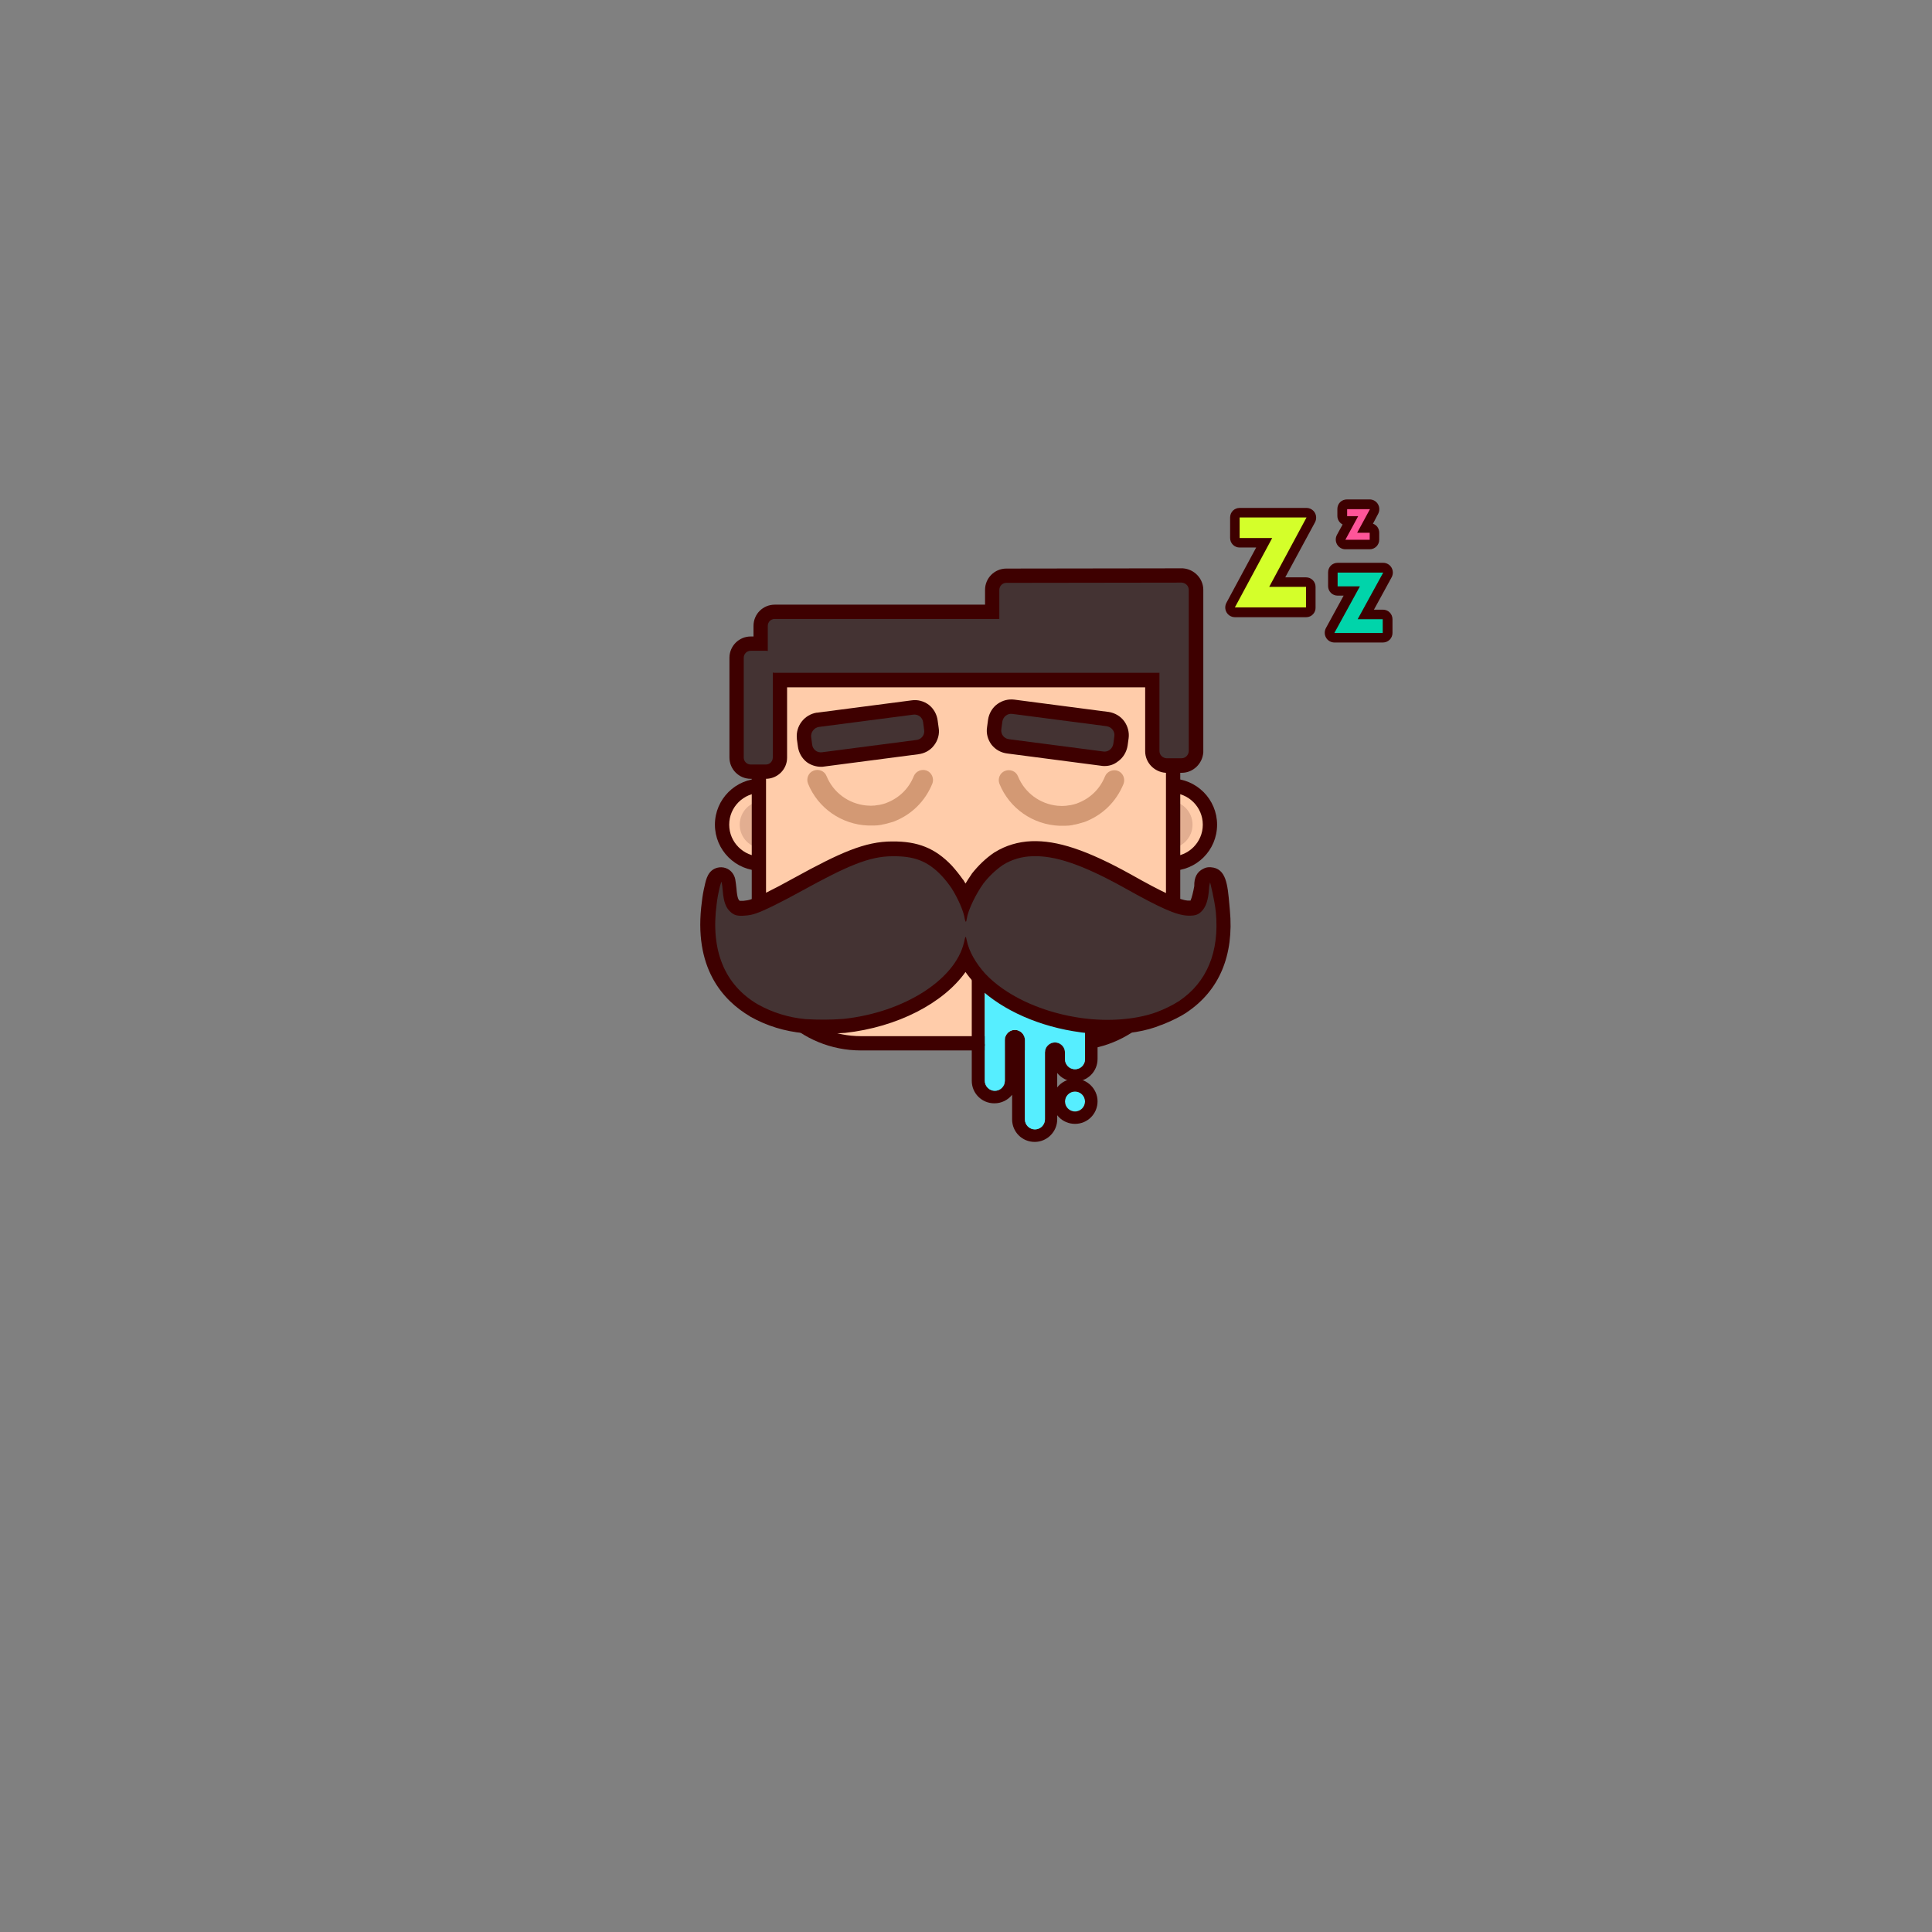 <?xml version="1.0" encoding="utf-8"?>
<!-- Generator: Adobe Illustrator 23.0.3, SVG Export Plug-In . SVG Version: 6.00 Build 0)  -->
<svg version="1.1" id="Layer_1" xmlns="http://www.w3.org/2000/svg" xmlns:xlink="http://www.w3.org/1999/xlink" x="0px" y="0px"
	 viewBox="0 0 771 771" style="enable-background:new 0 0 771 771;" xml:space="preserve">
<rect x="0" y="0" width="771" height="771" fill="#808080" stroke="none"/>
<style type="text/css">
	.st0{fill:#3E0000;}
	.st1{fill:#FFCCAA;}
	.st2{opacity:0.15;}
	.st3{fill:#443333;}
	.st4{fill:#56EEFF;}
	.st5{fill:#D39974;}
	.st6{enable-background:new    ;}
	.st7{fill:#D4FF2A;}
	.st8{fill:#00D4AA;}
	.st9{fill:#FF5599;}
	.st10{fill:none;}
</style>
<title>WatchArtboard 3 copy 6</title>
<g>
	<path class="st0" d="M467.3,347.5H303.7c-10.2,0-18.4-8.3-18.4-18.4c0-10.2,8.3-18.4,18.4-18.4h163.6c10.2,0,18.4,8.3,18.4,18.4
		C485.7,339.3,477.5,347.5,467.3,347.5z M303.7,322.1c-3.8,0-7,3.1-7,7s3.1,7,7,7h163.6c3.8,0,7-3.1,7-7s-3.1-7-7-7H303.7z"/>
</g>
<g>
	<path class="st1" d="M303.7,316.4h163.6c7,0,12.7,5.7,12.7,12.7l0,0c0,7-5.7,12.7-12.7,12.7H303.7c-7,0-12.7-5.7-12.7-12.7l0,0
		C291,322.1,296.7,316.4,303.7,316.4z"/>
</g>
<g class="st2">
	<g>
		<path class="st0" d="M304.7,319.6h161.7c5.2,0,9.5,4.2,9.5,9.5l0,0c0,5.2-4.2,9.5-9.5,9.5H304.7c-5.2,0-9.5-4.2-9.5-9.5l0,0
			C295.2,323.9,299.4,319.6,304.7,319.6z"/>
	</g>
</g>
<g id="rect5667">
	<g>
		<path class="st0" d="M427.4,419.2h-83.8c-24.1,0-43.6-19-43.6-42.2v-80.8c0-23.3,19.6-42.2,43.6-42.2h83.8
			c24.1,0,43.6,19,43.6,42.2V377C471,400.3,451.5,419.2,427.4,419.2z M343.6,265.4c-17.7,0-32.2,13.8-32.2,30.8V377
			c0,17,14.4,30.8,32.2,30.8h83.8c17.7,0,32.2-13.8,32.2-30.8v-80.8c0-17-14.4-30.8-32.2-30.8L343.6,265.4L343.6,265.4z"/>
	</g>
	<g>
		<path class="st1" d="M343.6,259.7h83.8c20.9,0,37.9,16.4,37.9,36.5V377c0,20.2-17,36.5-37.9,36.5h-83.8
			c-20.9,0-37.9-16.4-37.9-36.5v-80.8C305.7,276.1,322.7,259.7,343.6,259.7z"/>
	</g>
</g>
<g id="rect5675">
	<g>
		<path class="st0" d="M305.6,310.8h-6c-4.7,0-8.5-3.8-8.5-8.5v-39.8c0-4.7,3.8-8.5,8.5-8.5h1.1v-4.2c0-4.8,3.8-8.5,8.5-8.5h83.9
			v-5.9c0-4.7,3.8-8.5,8.5-8.5l70-0.1c0.1,0,0.3,0,0.4,0c4.6,0.3,8.2,4.1,8.2,8.6v64.4c0,0.1,0,0.3,0,0.4c-0.3,4.6-4.1,8.2-8.6,8.2
			h-6c-0.1,0-0.3,0-0.4,0c-4.6-0.3-8.2-4.1-8.2-8.6v-25.5H314.1v28.1C314.1,307,310.3,310.8,305.6,310.8z M302.5,299.4h0.1v-31
			c0-1.1,0.3-2.1,0.8-3h-0.9V299.4z M468.4,296.9h0.2v-58.6l-64.1,0.1v8.7c0,3.2-2.6,5.7-5.7,5.7h-86.7v7.1c0,1.1-0.3,2.1-0.8,3
			h151.4c3.2,0,5.7,2.6,5.7,5.7V296.9z M401.6,238.3L401.6,238.3L401.6,238.3L401.6,238.3z"/>
	</g>
	<g>
		<path class="st3" d="M401.6,232.6c-1.6,0-2.8,1.3-2.8,2.8l0,0V247h-89.6c-1.6,0-2.8,1.2-2.8,2.8l0,0v10c-0.3-0.1-0.5-0.1-0.8-0.1
			h-6c-1.6,0-2.8,1.3-2.8,2.8l0,0v39.8c0,1.6,1.3,2.8,2.8,2.8l0,0h6c1.6,0,2.8-1.3,2.8-2.8l0,0v-33.9c0.3,0.1,0.6,0.1,0.8,0.1h153.5
			v31.2c0,1.6,1.3,2.8,2.8,2.9l0,0h6c1.6,0,2.8-1.3,2.9-2.8l0,0v-64.4c0-1.6-1.3-2.8-2.8-2.9l0,0L401.6,232.6z"/>
	</g>
</g>
<g id="BROWS">
	<g id="rect5703">
		<g>
			<path class="st0" d="M327.6,306c-2,0-4.1-0.7-5.7-1.9c-1.9-1.5-3.2-3.8-3.5-6.3l-0.4-2.9c0-0.1,0-0.1,0-0.2
				c-0.5-5,3-9.5,7.9-10.3c0.1,0,0.1,0,0.2,0l37.6-4.9c2.5-0.4,5,0.3,7,1.8c1.9,1.5,3.2,3.8,3.5,6.3l0.4,2.9c0.4,2.4-0.3,5-1.9,7
				c-1.5,2-3.8,3.2-6.3,3.5l-37.5,4.9C328.5,306,328,306,327.6,306z M327.3,294.5C327.3,294.5,327.2,294.5,327.3,294.5
				C327.2,294.5,327.3,294.5,327.3,294.5z M363.1,292.1L363.1,292.1L363.1,292.1z M365.3,290.9L365.3,290.9L365.3,290.9z"/>
		</g>
		<g>
			<path class="st3" d="M326.8,290.1l37.6-4.9c2-0.3,3.8,1.1,4,3.1l0.4,3c0.3,2-1.1,3.8-3.1,4l-37.6,4.9c-2,0.3-3.8-1.1-4-3.1
				l-0.4-3C323.5,292.2,324.9,290.4,326.8,290.1z"/>
		</g>
	</g>
	<g id="rect5703-2">
		<g>
			<path class="st0" d="M440.8,305.7c-0.4,0-0.9,0-1.3-0.1l-37.5-4.9c-2.5-0.3-4.7-1.5-6.3-3.5c-1.5-2-2.2-4.5-1.8-7l0.4-3
				c0.4-2.6,1.8-4.9,3.8-6.3s4.3-2,6.7-1.7l37.5,4.9h0.1c2.5,0.4,4.8,1.7,6.3,3.8c1.4,2,2,4.4,1.7,6.7l-0.4,2.9
				c-0.4,2.6-1.8,4.9-3.8,6.3C444.6,305.1,442.8,305.7,440.8,305.7z M399.6,291L399.6,291L399.6,291z"/>
		</g>
		<g>
			<path class="st3" d="M399.6,291l0.4-3c0.3-2,2.1-3.4,4-3.1l37.6,4.9c2,0.3,3.4,2.1,3.1,4l-0.4,3c-0.3,2-2.1,3.4-4,3.1l-37.6-4.9
				C400.7,294.8,399.3,293,399.6,291z"/>
		</g>
	</g>
</g>
<g id="path5663">
	<g>
		<path class="st4" d="M433,439.5c0,2.2-1.8,4-4,4s-4-1.8-4-4s1.8-4,4-4S433,437.3,433,439.5z"/>
	</g>
	<g>
		<g>
			<path class="st0" d="M429,430.5c-5,0-9,4-9,9s4,9,9,9s9-4,9-9C438,434.6,433.9,430.5,429,430.5z M429,443.6c-2.2,0-4-1.8-4-4
				s1.8-4,4-4s4,1.8,4,4C433,441.8,431.2,443.6,429,443.6z"/>
		</g>
	</g>
</g>
<g id="rect5501-3">
	<g>
		<path class="st4" d="M429,380.7h-32.2c-3.6,0-6.5,2.9-6.5,6.5V416c0,0.3,0,0.6,0.1,1c0,0.3-0.1,0.6-0.1,0.9v13.4
			c0,3.6,2.9,6.5,6.5,6.5s6.5-2.9,6.5-6.5V415c0-0.9,0.7-1.5,1.5-1.5s1.5,0.7,1.5,1.5v31.7c0,3.6,2.9,6.5,6.5,6.5s6.5-2.9,6.5-6.5
			V420c0-0.8,0.7-1.5,1.5-1.5s1.5,0.7,1.5,1.5v2.6c0,3.6,2.9,6.5,6.5,6.5s6.5-2.9,6.5-6.5v-35.4C435.5,383.7,432.5,380.7,429,380.7z
			 M433,422.7c0,2.2-1.8,4-4,4s-4-1.8-4-4V420c0-2.2-1.8-4-4-4s-4,1.8-4,4v26.7c0,2.2-1.8,4-4,4s-4-1.8-4-4V415c0-2.2-1.8-4-4-4
			s-4,1.8-4,4v16.3c0,2.2-1.8,4-4,4s-4-1.8-4-4v-13.4c0-0.3,0-0.6,0.1-0.9c-0.1-0.3-0.1-0.6-0.1-1v-28.8c0-2.2,1.8-4,4-4h32
			c2.2,0,4,1.8,4,4V422.7z"/>
	</g>
	<g>
		<path class="st0" d="M429,378.2h-32.2c-5,0-9,4.1-9,9V416c0,0.3,0,0.6,0,1c0,0.3,0,0.6,0,0.9v13.4c0,5,4,9,9,9
			c2.9,0,5.4-1.3,7.1-3.4v9.8c0,5,4,9,9,9s9-4.1,9-9v-18.5c1.7,2.1,4.2,3.4,7.1,3.4c5,0,9-4,9-9v-35.4
			C438,382.3,433.9,378.2,429,378.2z M433,422.7c0,2.2-1.8,4-4,4s-4-1.8-4-4V420c0-2.2-1.8-4-4-4s-4,1.8-4,4v26.7c0,2.2-1.8,4-4,4
			s-4-1.8-4-4V415c0-2.2-1.8-4-4-4s-4,1.8-4,4v16.3c0,2.2-1.8,4-4,4s-4-1.8-4-4v-13.4c0-0.3,0-0.6,0.1-0.9c-0.1-0.3-0.1-0.6-0.1-1
			v-28.8c0-2.2,1.8-4,4-4h32c2.2,0,4,1.8,4,4V422.7z"/>
		<path class="st4" d="M433,387.3v35.4c0,2.2-1.8,4-4,4s-4-1.8-4-4V420c0-2.2-1.8-4-4-4s-4,1.8-4,4v26.7c0,2.2-1.8,4-4,4s-4-1.8-4-4
			V415c0-2.2-1.8-4-4-4s-4,1.8-4,4v16.3c0,2.2-1.8,4-4,4s-4-1.8-4-4v-13.4c0-0.3,0-0.6,0.1-0.9c-0.1-0.3-0.1-0.6-0.1-1v-28.8
			c0-2.2,1.8-4,4-4h32C431.2,383.2,433,385,433,387.3z"/>
	</g>
</g>
<g id="g804-7">
	<g id="g810-1" transform="translate(772.363,833.941)">
		<g id="path812-3">
			<path class="st5" d="M-425.9-504.5c-10.6-0.4-20-6.9-24-16.7c-0.8-2,0.1-4.4,2.2-5.2c2-0.8,4.4,0.1,5.2,2.2
				c2.7,6.6,8.8,11,15.8,11.7l1.8,0.1c1.1,0,2.1-0.1,3.1-0.3h0.2c0.9-0.2,1.9-0.4,2.7-0.7l0.2-0.1c5.1-1.9,9-5.7,11-10.7
				c0.8-2,3.2-3,5.2-2.2s3,3.2,2.2,5.2c-2.9,7.1-8.4,12.5-15.6,15.2c-0.1,0.1-0.3,0.1-0.4,0.1c-1.3,0.4-2.6,0.8-3.9,1
				c-0.1,0-0.2,0-0.3,0.1c-1,0.2-2,0.3-3.1,0.3H-425.9z"/>
		</g>
	</g>
</g>
<g id="g804-8-6">
	<g id="g810-3-9" transform="translate(772.363,833.941)">
		<g id="path812-6-9">
			<path class="st5" d="M-349.5-504.4c-10.6-0.4-20-6.9-24-16.7c-0.8-2,0.1-4.4,2.2-5.2c2-0.8,4.4,0.1,5.2,2.2
				c2.7,6.6,8.8,11,15.7,11.7l1.8,0.1c1.1,0,2.1-0.1,3.1-0.3h0.2c0.9-0.2,1.9-0.4,2.7-0.7l0.2-0.1c5.1-1.9,9-5.7,11-10.7
				c0.8-2,3.2-3,5.2-2.2s3,3.2,2.2,5.2c-2.9,7.1-8.4,12.5-15.6,15.2c-0.1,0.1-0.3,0.1-0.4,0.1c-1.3,0.4-2.6,0.8-3.9,1
				c-0.1,0-0.2,0-0.3,0.1c-1,0.2-2.1,0.3-3.2,0.3L-349.5-504.4z"/>
		</g>
	</g>
</g>
<g id="MUSTACHE">
	<g id="path788">
		<g>
			<path class="st0" d="M442,412.7c-4.5,0-9.2-0.4-13.8-1.2c-16.1-2.7-30.4-9.7-39.2-19c0,0,0-0.1-0.1-0.1c-1.3-1.5-2.5-2.9-3.6-4.5
				c-8.8,12.4-27.1,22-48.1,24.3c-0.1,0-0.1,0-0.2,0c-5.1,0.4-10.4,0.4-16,0.1c-0.1,0-0.1,0-0.2,0c-7.6-0.7-14.8-2.9-21.4-6.6
				c0,0-0.1,0-0.1-0.1c-10.7-6.3-22.8-19.3-19.2-45.8c0.2-1.9,0.6-4.3,1.1-6.3c0.6-2.8,1.4-6.2,5-7.2c2.3-0.6,4.7,0.2,6.1,2.1
				c0.5,0.7,0.9,1.5,1.1,2.4c0.2,1.3,0.4,2.6,0.5,3.8c0.3,4,0.9,4.6,1.3,4.9c0.2,0,0.6,0,1.4,0c1.2-0.1,2.3-0.3,3.1-0.6
				c0.1,0,0.2-0.1,0.3-0.1c2.1-0.7,8.2-3.6,17-8.5c18.2-10,28.2-14.5,39-14.5c10.3-0.1,17.2,2.7,23.8,9.6c1.8,2,3.2,3.8,4.4,5.5
				c0.1,0.1,0.1,0.2,0.2,0.2c0.3,0.5,0.6,1,0.9,1.5c0.8-1.3,1.6-2.6,2.4-3.7c0-0.1,0.1-0.1,0.1-0.2c2.6-3.3,5.6-6.2,9-8.5
				c0.1,0,0.1-0.1,0.2-0.1c4.3-2.7,9.4-4.2,14.6-4.4c10.2-0.4,22.1,3.5,39.6,13.2c13.1,7.4,19.3,10.2,22.8,10.5c0.6,0,0.9,0,1.1,0
				c0.5-1.1,1.1-3.5,1.5-5.8c-0.1-3.4,1.1-5.7,3.6-6.9c0.9-0.5,1.9-0.7,3-0.6c6.1,0.4,6.7,6.8,7.4,14.9c0.1,0.7,0.1,1.5,0.2,2.2l0,0
				c1.7,18-4.2,32.1-17.2,40.8c0,0-0.1,0-0.1,0.1c-2.8,1.8-6.1,3.4-9.9,4.9h-0.1C457.3,411.6,449.8,412.7,442,412.7z M397.4,384.7
				c7,7.5,19.3,13.3,32.7,15.5c10.5,1.8,21.5,1.2,29.4-1.7c3.1-1.2,5.6-2.4,7.8-3.8c8-5.4,12.1-13.5,12.4-24.4
				c-2.1,0.8-4.2,0.9-6.1,0.8c-0.1,0-0.1,0-0.2,0c-5.6-0.4-12.1-3.2-27.7-11.9c-15.3-8.5-25.6-12.1-33.5-11.8h-0.1
				c-3.1,0.1-6.1,1-8.7,2.6c-2.3,1.6-4.4,3.6-6.3,6c-2.8,3.9-5.3,9.4-5.6,11.6c-0.2,1.5-0.6,2.6-1.2,3.5c0.5,0.8,0.9,1.9,1.1,3.2
				C392.1,377.4,394.2,381.2,397.4,384.7z M321.9,401c5,0.3,9.7,0.3,14.2-0.1c21.2-2.3,40-13.7,42.9-26c0.2-1.1,0.6-2.6,1.4-4
				c-0.5-0.8-0.9-1.8-1.1-3c0-0.1,0-0.2-0.1-0.4c-0.2-1.8-2-6-4.4-9.9c-1-1.4-2-2.8-3.3-4.2c-4.4-4.6-8.1-6.1-15.3-6
				c-7.5,0-15,2.9-33.5,13.1c-3.2,1.8-13.9,7.6-18.8,9.3c-1.9,0.7-4.1,1.2-6.4,1.3c-2.4,0.2-4.4,0.1-6.4-0.7
				c0.4,11.6,5.1,20.1,14.1,25.4C310.4,398.7,316,400.4,321.9,401z"/>
		</g>
		<g>
			<path class="st3" d="M485.2,364c-0.5-5-2.3-11.9-2.3-11.9s-0.4,1.6-0.4,2.4c-0.3,4.8-1.3,7.6-3.2,9.4c-1.4,1.3-2.7,1.6-5.5,1.5
				c-4.5-0.3-10.5-2.9-25.3-11.2c-16.4-9.1-27.5-12.9-36.6-12.5c-4.1,0.1-8.2,1.3-11.7,3.5c-2.9,2-5.5,4.5-7.7,7.3
				c-3.1,4.3-6.2,10.7-6.7,14.2c-0.2,1.5-0.5,1.5-0.8,0c-0.4-3-2.7-8.2-5.3-12.3c-1.2-1.7-2.4-3.3-3.9-4.9
				c-5.5-5.8-10.8-7.9-19.6-7.8c-9.3,0-18.2,3.9-36.2,13.8c-7.8,4.3-15,7.9-18,8.9c-1.5,0.6-3.2,0.9-4.8,1c-2.9,0.2-4.1-0.1-5.6-1.4
				c-1.9-1.7-2.8-3.9-3.2-8.7c-0.1-1.1-0.2-2.2-0.4-3.3c-0.3-0.4-1.5,4.5-2,8.7c-2.5,18.5,3.1,32.3,16.4,40.1
				c5.9,3.3,12.4,5.3,19.1,5.9c5.1,0.3,10.1,0.3,15.2-0.1c24-2.6,44.5-15.6,48-30.5c0.6-2.8,0.7-2.8,1.1-0.8
				c0.9,4.4,3.6,9.1,7.4,13.3c7.9,8.4,21.2,14.8,36,17.3c11.6,2,23.6,1.2,32.4-2c3.1-1.2,6.1-2.6,8.9-4.4
				C481.7,392,486.7,379.7,485.2,364"/>
		</g>
	</g>
</g>
<g class="st6">
	<g>
		<path class="st7" d="M521.3,242.4h-28.5l14.9-27.7h-13v-8.2h26.7l-14.9,27.7h14.7v8.2H521.3z"/>
	</g>
</g>
<g class="st6">
	<g>
		<path class="st0" d="M521.3,246.3h-28.5c-1.3,0-2.6-0.7-3.3-1.9c-0.7-1.2-0.7-2.6-0.1-3.8l11.9-22.1h-6.6c-2.1,0-3.8-1.7-3.8-3.8
			v-8.2c0-1,0.4-2,1.1-2.7s1.7-1.1,2.7-1.1l0,0h26.7c1.3,0,2.6,0.7,3.3,1.9s0.7,2.6,0.1,3.8l-11.9,22h8.3c2.1,0,3.8,1.7,3.8,3.8v8.2
			C525.1,244.5,523.4,246.3,521.3,246.3z M499.2,238.6h18.3V238h-10.9c-1.3,0-2.6-0.7-3.3-1.9s-0.7-2.6-0.1-3.8l11.9-22h-16.5v0.6
			h9.2c1.3,0,2.6,0.7,3.3,1.9c0.7,1.2,0.7,2.6,0.1,3.8L499.2,238.6z"/>
	</g>
</g>
<g class="st6">
	<g>
		<path class="st8" d="M551.9,252.6h-19.4l10.2-18.6h-8.9v-5.5H552l-10.2,18.6h10v5.5H551.9z"/>
	</g>
</g>
<g class="st6">
	<g>
		<path class="st0" d="M551.9,256.4h-19.4c-1.3,0-2.6-0.7-3.3-1.9s-0.7-2.6-0.1-3.8l7.1-13h-2.4c-2.1,0-3.8-1.7-3.8-3.8v-5.5
			c0-1,0.4-2,1.1-2.7c0.7-0.7,1.7-1.1,2.7-1.1l0,0H552c1.3,0,2.6,0.7,3.3,1.9s0.7,2.6,0.1,3.8l-7.1,13h3.6c2.1,0,3.8,1.7,3.8,3.8
			v5.5C555.7,254.7,554,256.4,551.9,256.4z"/>
	</g>
</g>
<g class="st6">
	<g>
		<path class="st9" d="M546.6,215.4h-9.7l5.1-9.4h-4.4v-2.8h9.1l-5.1,9.4h5L546.6,215.4L546.6,215.4z"/>
	</g>
</g>
<g class="st6">
	<g>
		<path class="st0" d="M546.6,219.2h-9.7c-1.3,0-2.6-0.7-3.3-1.9s-0.7-2.6-0.1-3.8l2.3-4.2c-1.2-0.6-2.1-1.9-2.1-3.4v-2.8
			c0-1,0.4-2,1.1-2.7c0.7-0.7,1.7-1.1,2.7-1.1l0,0h9.1c1.3,0,2.6,0.7,3.3,1.9s0.7,2.6,0.1,3.8l-2.1,4c1.5,0.5,2.5,1.9,2.5,3.6v2.8
			C550.4,217.5,548.7,219.2,546.6,219.2z"/>
	</g>
</g>
<g class="st6">
	<g>
		<path class="st7" d="M521.3,242.4h-28.5l14.9-27.7h-13v-8.2h26.7l-14.9,27.7h14.7v8.2H521.3z"/>
	</g>
</g>
<g class="st6">
	<g>
		<path class="st10" d="M521.3,242.4h-28.5l14.9-27.7h-13v-8.2h26.7l-14.9,27.7h14.7v8.2H521.3z"/>
	</g>
</g>
<g class="st6">
	<g>
		<path class="st8" d="M551.9,252.6h-19.4l10.2-18.6h-8.9v-5.5H552l-10.2,18.6h10v5.5H551.9z"/>
	</g>
</g>
<g class="st6">
	<g>
		<path class="st10" d="M551.9,252.6h-19.4l10.2-18.6h-8.9v-5.5H552l-10.2,18.6h10v5.5H551.9z"/>
	</g>
</g>
<g class="st6">
	<g>
		<path class="st9" d="M546.6,215.4h-9.7l5.1-9.4h-4.4v-2.8h9.1l-5.1,9.4h5L546.6,215.4L546.6,215.4z"/>
	</g>
</g>
<g class="st6">
	<g>
		<path class="st10" d="M546.6,215.4h-9.7l5.1-9.4h-4.4v-2.8h9.1l-5.1,9.4h5L546.6,215.4L546.6,215.4z"/>
	</g>
</g>
</svg>
